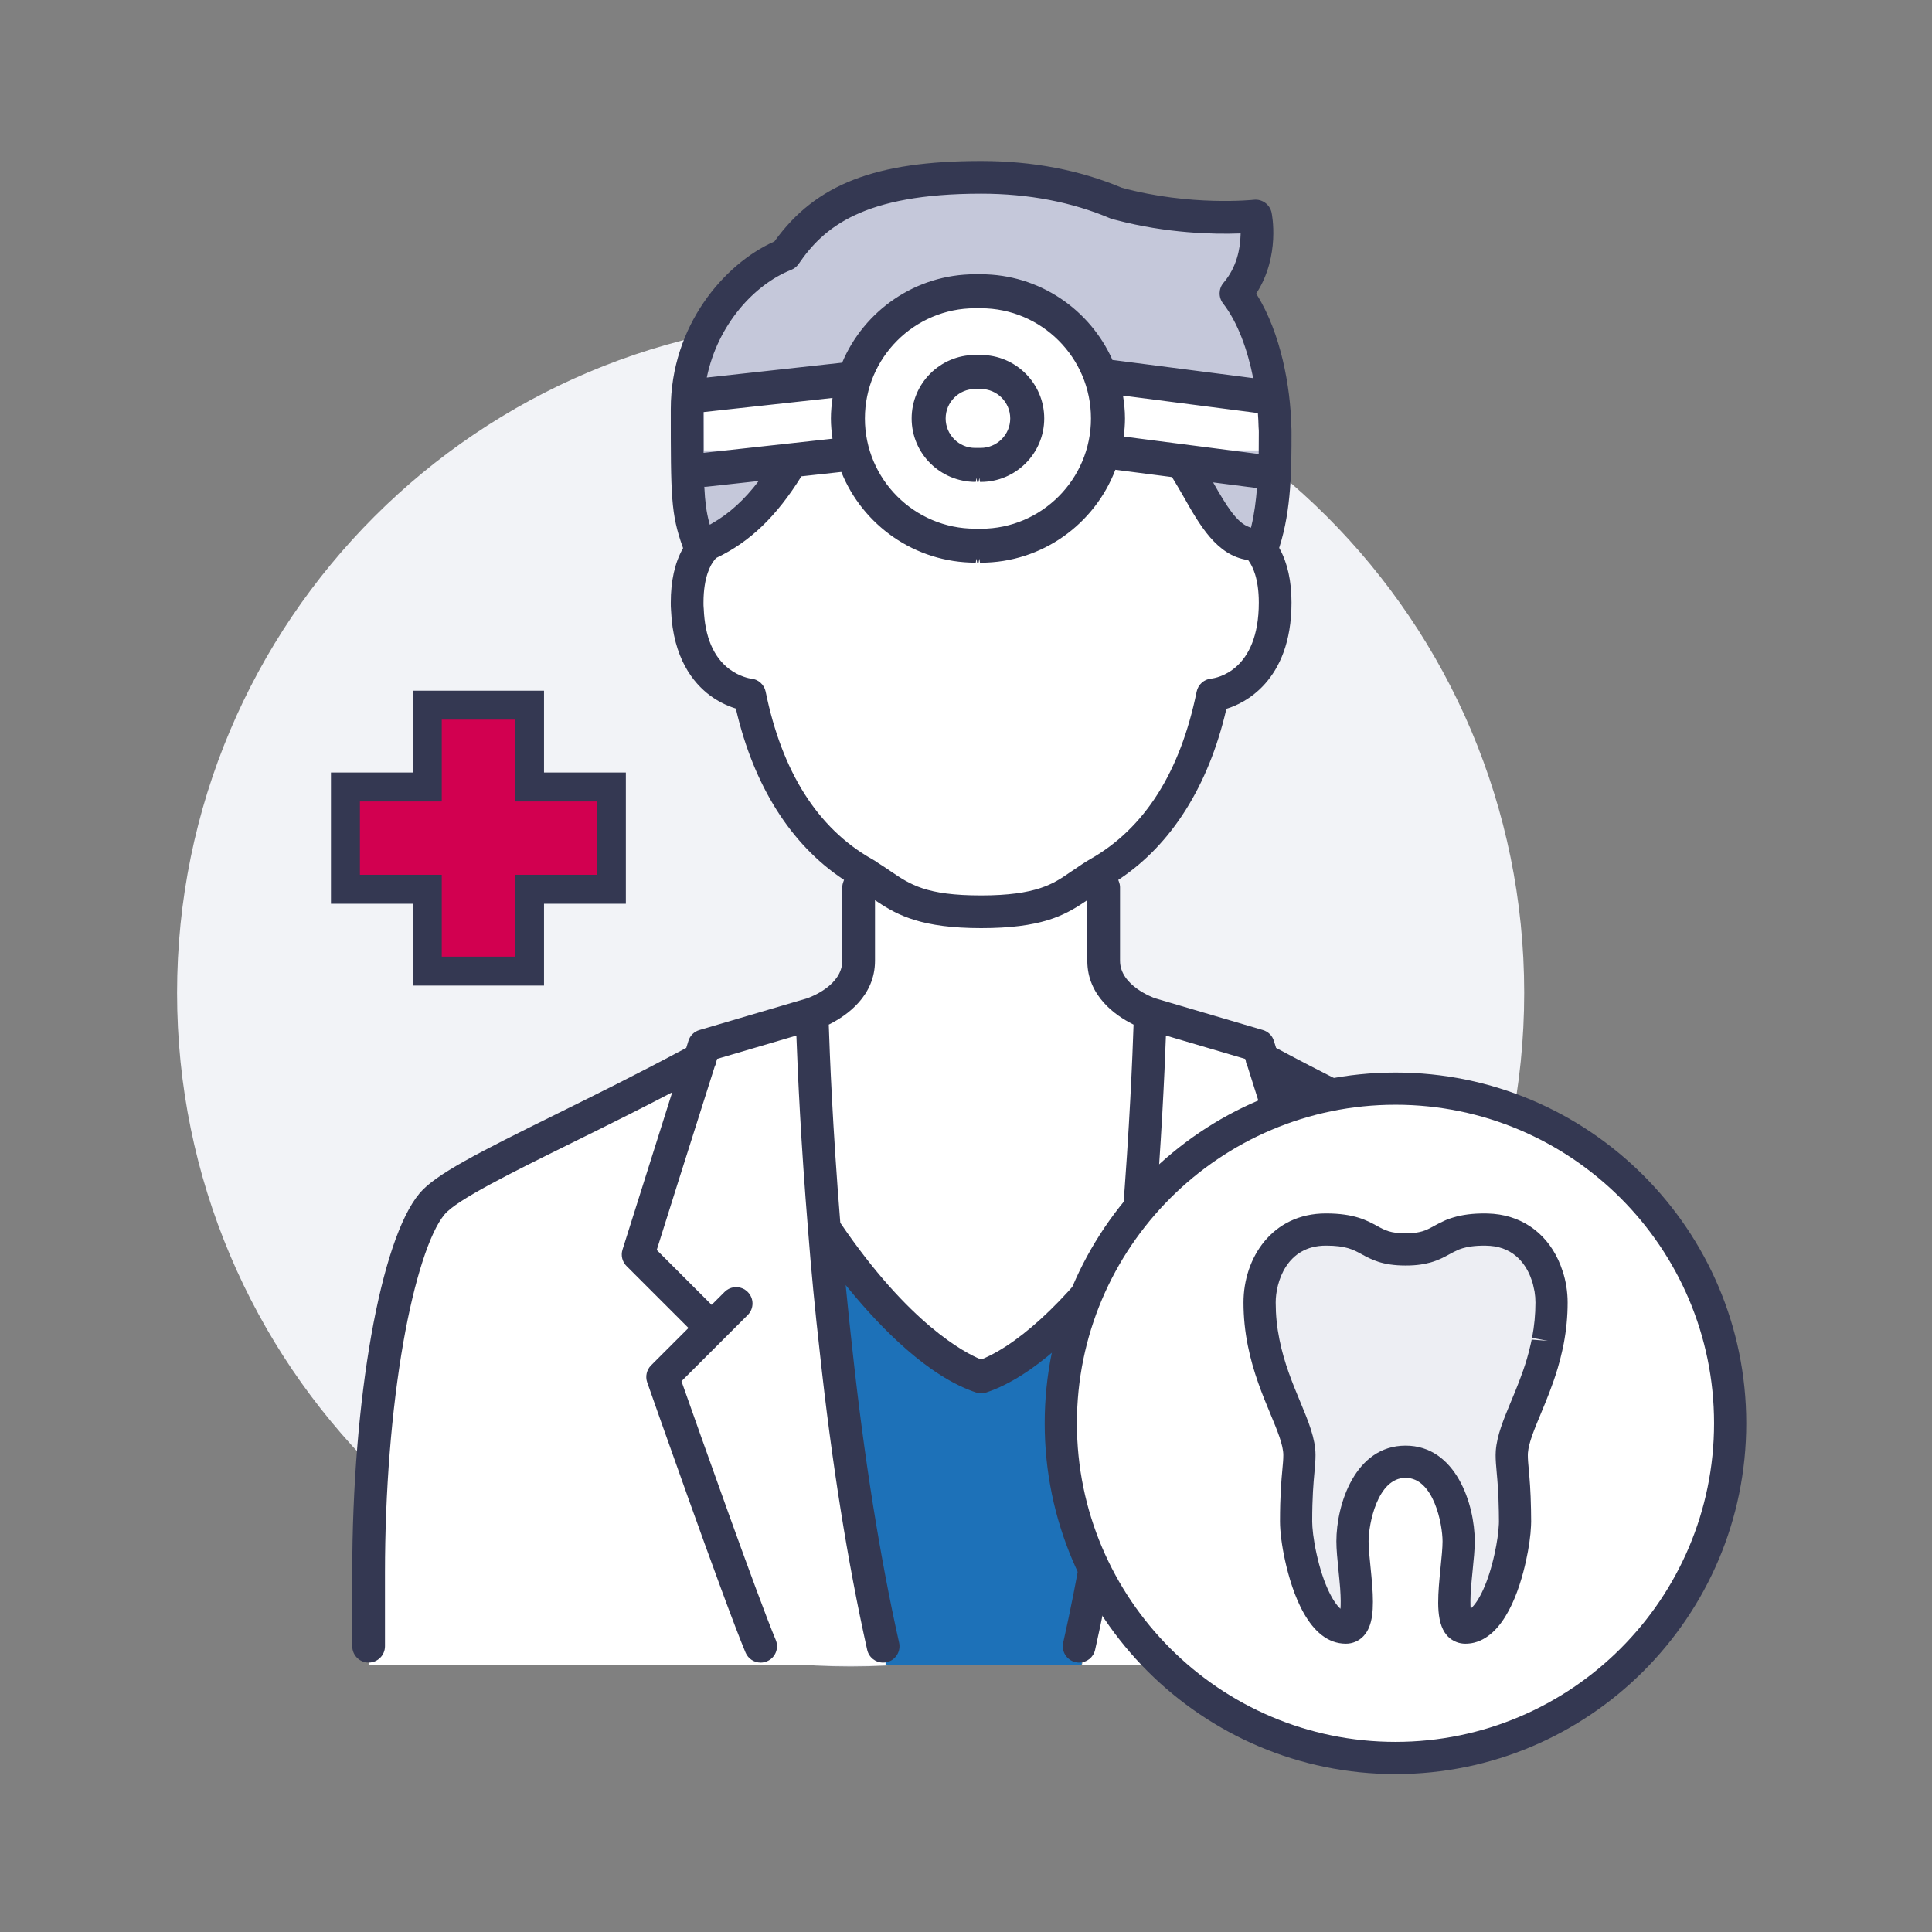 <?xml version="1.0" encoding="UTF-8"?>
<svg width="120px" height="120px" viewBox="0 0 120 120" version="1.1" xmlns="http://www.w3.org/2000/svg" xmlns:xlink="http://www.w3.org/1999/xlink">
    <rect x="0" y="0" width="120" height="120" fill="#808080" stroke="none"/>
    <title>02.Icons/Illustrative/01. Profils/Chirurgien-Dentiste</title>
    <g id="02.Icons/Illustrative/01.-Profils/Chirurgien-Dentiste" stroke="none" stroke-width="1" fill="none" fill-rule="evenodd">
        <path d="M94.671,61.669 C94.671,38.563 75.941,19.832 52.834,19.832 C29.73,19.832 10.999,38.563 10.999,61.669 C10.999,84.775 29.73,103.505 52.834,103.505 C75.941,103.505 94.671,84.775 94.671,61.669" id="Fill-1" fill="#F2F3F7"></path>
        <path d="M61.1,85.334 C57.329,84.059 53.314,78.909 51.406,76.021 C51.587,78.403 51.829,81 52.133,83.705 C52.769,89.668 53.716,97.337 55.048,103.392 L67.167,103.392 C68.166,98.889 68.916,92.973 69.522,88.377 C70.082,83.997 70.507,79.755 70.794,76.021 C68.886,78.909 64.871,84.059 61.1,85.334" id="Fill-4" fill="#1D71B8"></path>
        <path d="M89.374,86.124 L96.234,93.177 L99.305,90.135 C98.587,85.775 97.823,81.493 97.319,79.556 C96.737,77.376 96.066,75.758 95.332,74.909 C95.302,74.864 95.272,74.834 95.21,74.789 C93.559,73.063 86.409,70.127 78.632,65.965 L78.373,65.133 L71.633,63.165 C71.633,63.165 68.731,62.242 68.731,59.881 L68.731,55.341 L67.142,55.295 C67.555,55.024 67.951,54.735 68.425,54.463 C72.567,52.133 74.629,47.835 75.531,43.445 C75.531,43.445 79.427,43.113 79.427,37.74 C79.427,35.939 78.907,34.955 78.555,34.501 C78.358,34.259 78.204,34.154 78.204,34.154 C74.46,34.154 74.46,25.632 67.861,25.102 C67.829,25.102 67.799,25.087 67.769,25.102 C67.189,25.102 66.608,25.133 66.026,25.193 C64.728,25.406 62.925,25.83 60.955,26.011 C57.961,26.298 54.568,26.011 51.925,23.559 C49.48,29.34 47.447,32.594 43.98,34.154 C43.98,34.154 43.827,34.259 43.644,34.501 C43.276,34.955 42.757,35.939 42.757,37.74 C42.757,37.891 42.757,38.027 42.772,38.163 C42.971,43.128 46.654,43.445 46.654,43.445 C47.554,47.835 49.617,52.133 53.758,54.463 C53.88,54.524 53.987,54.599 54.093,54.675 L53.453,55.341 L53.453,59.881 C53.453,62.242 50.55,63.165 50.55,63.165 L43.812,65.133 L43.553,65.965 C41.932,66.828 40.343,67.645 38.831,68.402 C32.871,71.383 27.997,73.548 26.852,74.909 C24.666,77.482 22.895,87.123 22.895,97.717 L22.895,103.392 L47.34,103.392 L54.98,103.392 C53.636,97.429 52.688,89.877 52.047,84.005 C51.74,81.342 51.496,78.784 51.313,76.438 C53.239,79.283 57.288,84.353 61.093,85.609 C64.897,84.353 68.945,79.283 70.871,76.438 C70.581,80.116 70.153,84.293 69.588,88.606 C68.975,93.131 68.213,98.958 67.204,103.392 L74.844,103.392 L96.234,103.392 L84.79,90.665 L88.425,87.063 L89.374,86.124 Z" id="Fill-6" fill="#FFFFFF"></path>
        <path d="M78.762,26.276 C78.716,23.625 77.972,20.166 76.344,18.114 C78.139,16.048 77.561,13.381 77.561,13.381 C77.561,13.381 73.531,13.831 69,12.618 L68.97,12.618 C66.414,11.539 63.525,11.015 60.529,11.015 C53.154,11.015 50.265,13.006 48.365,15.747 C45.323,16.931 42.282,20.54 42.282,25.197 C42.282,30.979 42.282,31.563 43.164,33.824 C43.347,33.584 43.499,33.479 43.499,33.479 C46.951,31.938 48.973,28.717 51.406,22.996 C54.037,25.423 57.412,25.707 60.393,25.423 C62.035,25.018 63.708,24.748 65.442,24.613 C65.897,24.539 66.293,24.494 66.613,24.494 C66.81,24.494 66.992,24.494 67.175,24.524 C67.206,24.509 67.236,24.524 67.266,24.524 C73.835,25.048 73.835,33.479 77.561,33.479 C77.561,33.479 77.712,33.584 77.911,33.824 C78.777,31.563 78.777,28.896 78.777,26.605 C78.777,26.5 78.777,26.396 78.762,26.276" id="Fill-8" fill="#C5C8DA"></path>
        <polygon id="Fill-10" fill="#FFFFFF" points="69.099 27.975 78.596 27.975 78.596 24.192 69.099 24.192"></polygon>
        <polygon id="Fill-12" fill="#FFFFFF" points="43.731 27.975 53.228 27.975 53.228 24.192 43.731 24.192"></polygon>
        <path d="M67.796,26.048 C67.796,30.058 64.545,33.31 60.534,33.31 C56.524,33.31 53.273,30.058 53.273,26.048 C53.273,22.038 56.524,18.786 60.534,18.786 C64.545,18.786 67.796,22.038 67.796,26.048" id="Fill-13" fill="#FFFFFF"></path>
        <path d="M60.903,27.822 L60.65,27.822 C60.635,27.822 60.617,27.821 60.599,27.821 C60.585,27.821 60.572,27.822 60.565,27.822 C59.556,27.822 58.736,27.001 58.736,25.992 C58.736,24.982 59.556,24.161 60.565,24.161 L60.917,24.161 C61.925,24.161 62.747,24.982 62.747,25.992 C62.747,27.001 61.925,27.822 60.903,27.822 L60.903,27.822 Z M60.917,22.049 L60.565,22.049 C58.392,22.049 56.624,23.817 56.624,25.992 C56.624,28.165 58.39,29.933 60.602,29.933 L60.604,29.933 L60.655,29.684 L60.692,29.933 L60.78,29.933 L60.831,29.684 L60.868,29.933 L60.917,29.934 C63.091,29.934 64.859,28.166 64.859,25.992 C64.859,23.817 63.091,22.049 60.917,22.049 L60.917,22.049 Z M70.404,63.718 C70.348,65.426 70.168,70.032 69.692,75.918 L69.689,75.951 L69.671,75.978 C66.791,80.213 63.545,83.37 60.989,84.423 L60.941,84.442 L60.893,84.423 C59.935,84.028 56.478,82.252 52.212,75.978 L52.193,75.951 L52.19,75.918 C51.711,69.997 51.533,65.414 51.479,63.718 L51.476,63.639 L51.548,63.603 C52.593,63.074 54.348,61.861 54.348,59.674 L54.348,55.913 L54.543,56.041 C55.771,56.854 57.277,57.648 60.941,57.648 C64.632,57.648 66.074,56.886 67.34,56.039 L67.534,55.908 L67.534,59.674 C67.534,61.862 69.289,63.075 70.336,63.603 L70.407,63.639 L70.404,63.718 Z M47.556,42.959 L47.556,42.958 C47.466,42.52 47.094,42.187 46.649,42.149 L46.648,42.149 C46.587,42.149 45.937,42.032 45.309,41.564 C44.318,40.823 43.78,39.561 43.711,37.813 C43.71,37.79 43.708,37.767 43.705,37.745 C43.695,37.664 43.695,37.555 43.695,37.427 C43.695,35.804 44.158,35.054 44.356,34.808 C44.43,34.71 44.458,34.684 44.475,34.669 L44.51,34.644 C46.586,33.653 48.233,32.067 49.777,29.585 L52.255,29.313 C53.579,32.611 56.809,34.948 60.602,34.948 L60.604,34.948 L60.655,34.699 L60.655,34.699 L60.655,34.699 L60.655,34.699 L60.692,34.948 L60.78,34.948 L60.831,34.699 L60.868,34.948 L60.917,34.949 C64.733,34.949 67.99,32.546 69.278,29.178 L72.796,29.633 C73.033,30.026 73.272,30.419 73.494,30.812 C74.518,32.624 75.57,34.485 77.475,34.781 L77.526,34.789 L77.556,34.83 C77.792,35.153 78.187,35.919 78.187,37.427 C78.187,41.684 75.541,42.113 75.239,42.148 C74.789,42.186 74.416,42.519 74.326,42.958 C73.31,47.949 71.092,51.446 67.735,53.352 C67.374,53.562 67.067,53.769 66.732,54 C66.623,54.075 66.514,54.148 66.39,54.23 C65.446,54.88 64.375,55.617 60.941,55.617 C57.523,55.617 56.539,54.947 55.294,54.098 C55.054,53.935 54.809,53.768 54.539,53.6 C54.413,53.51 54.281,53.42 54.121,53.338 C50.778,51.429 48.57,47.938 47.556,42.959 L47.556,42.959 Z M47.123,29.877 C46.229,31.051 45.302,31.892 44.227,32.509 L44.086,32.591 L44.044,32.433 C43.878,31.811 43.792,31.182 43.746,30.232 C43.758,30.232 43.769,30.238 43.781,30.238 C43.818,30.238 43.857,30.236 43.895,30.231 L47.123,29.877 Z M51.708,27.249 L43.7,28.128 C43.695,27.421 43.695,26.587 43.695,25.596 L51.71,24.717 C51.651,25.135 51.609,25.558 51.609,25.992 C51.609,26.42 51.65,26.837 51.708,27.249 L51.708,27.249 Z M67.762,25.992 C67.762,29.766 64.691,32.837 60.944,32.84 L60.879,32.836 L60.831,32.838 C60.807,32.836 60.764,32.836 60.743,32.838 C60.72,32.836 60.678,32.837 60.65,32.837 C60.623,32.836 60.579,32.836 60.565,32.837 C56.792,32.837 53.721,29.766 53.721,25.992 C53.721,22.218 56.792,19.146 60.565,19.146 L60.917,19.146 C64.691,19.146 67.762,22.218 67.762,25.992 L67.762,25.992 Z M49.14,16.763 C49.329,16.689 49.49,16.561 49.606,16.392 C51.154,14.127 53.598,12.03 60.941,12.03 C63.886,12.03 66.592,12.55 68.986,13.574 C69.066,13.609 69.151,13.634 69.241,13.646 C72.477,14.509 75.437,14.553 76.924,14.502 L77.057,14.497 L77.053,14.631 C77.028,15.434 76.825,16.594 75.996,17.562 C75.683,17.927 75.671,18.468 75.967,18.847 C76.879,20.015 77.494,21.748 77.838,23.487 L69.154,22.365 C69.137,22.363 69.12,22.37 69.102,22.369 C67.708,19.232 64.566,17.035 60.917,17.035 L60.565,17.035 C56.855,17.035 53.665,19.304 52.307,22.527 L43.9,23.45 C44.577,20.149 46.867,17.662 49.14,16.763 L49.14,16.763 Z M78.074,30.315 C78.008,31.104 77.912,31.893 77.733,32.639 L77.701,32.776 L77.569,32.727 C76.819,32.452 76.194,31.453 75.349,29.963 L78.074,30.315 Z M69.751,24.573 L78.129,25.656 C78.151,25.954 78.167,26.248 78.172,26.527 C78.172,26.564 78.175,26.6 78.179,26.636 C78.186,26.691 78.187,26.756 78.187,26.843 C78.187,27.273 78.187,27.729 78.18,28.199 L69.796,27.116 C69.843,26.747 69.875,26.373 69.875,25.992 C69.875,25.508 69.825,25.036 69.751,24.573 L69.751,24.573 Z M98.007,79.183 C97.368,76.765 96.663,75.12 95.85,74.152 C95.779,74.057 95.702,73.976 95.61,73.899 C94.418,72.702 91.402,71.211 87.229,69.147 C84.953,68.022 82.156,66.638 79.305,65.111 L79.26,65.087 L79.124,64.652 C79.024,64.325 78.769,64.073 78.44,63.977 L71.751,62.007 C71.656,61.973 69.567,61.231 69.567,59.674 L69.567,55.113 C69.567,54.998 69.544,54.881 69.492,54.746 L69.457,54.653 L69.54,54.598 C72.77,52.439 75.059,48.806 76.158,44.093 L76.174,44.024 L76.243,44.003 C77.175,43.712 80.218,42.38 80.218,37.427 C80.218,36.091 79.969,34.963 79.478,34.076 L79.452,34.029 L79.468,33.977 C80.218,31.626 80.218,29.085 80.218,26.843 C80.218,26.736 80.218,26.604 80.204,26.447 C80.155,24.082 79.569,20.708 78.065,18.306 L78.023,18.24 L78.065,18.173 C79.522,15.876 79.003,13.313 78.98,13.205 C78.87,12.693 78.385,12.349 77.873,12.408 C77.839,12.413 73.959,12.823 69.69,11.664 L69.659,11.654 C67.044,10.556 64.11,10 60.941,10 C54.384,10 50.671,11.439 48.122,14.969 L48.102,14.997 L48.071,15.01 C44.985,16.388 41.663,20.232 41.663,25.415 C41.663,30.796 41.663,31.915 42.409,33.99 L42.428,34.044 L42.401,34.093 C41.911,34.967 41.663,36.089 41.663,37.427 C41.663,37.585 41.663,37.747 41.68,37.923 C41.807,40.881 43.062,42.42 44.092,43.191 C44.563,43.541 45.083,43.809 45.636,43.987 L45.704,44.009 L45.72,44.078 C46.819,48.798 49.109,52.435 52.342,54.598 L52.425,54.653 L52.39,54.746 C52.339,54.881 52.315,54.998 52.315,55.113 L52.315,59.674 C52.315,61.203 50.361,61.926 50.138,62.005 L43.442,63.977 C43.114,64.073 42.859,64.325 42.758,64.652 L42.625,65.086 L42.579,65.11 C41.168,65.865 39.731,66.611 38.309,67.329 C37.08,67.95 35.911,68.528 34.781,69.087 L34.615,69.169 C29.667,71.614 27.04,72.945 26.059,74.12 C23.636,76.998 21.879,86.91 21.879,97.69 L21.879,102.251 C21.879,102.81 22.335,103.266 22.895,103.266 C23.456,103.266 23.912,102.81 23.912,102.251 L23.912,97.69 C23.912,92.665 24.316,87.584 25.051,83.385 C25.732,79.5 26.692,76.523 27.618,75.425 C28.373,74.519 31.841,72.804 35.511,70.99 C36.702,70.402 37.927,69.798 39.226,69.141 C39.984,68.76 40.737,68.372 41.484,67.984 L41.752,67.845 L38.666,77.617 C38.551,77.979 38.648,78.371 38.917,78.638 L42.763,82.483 L40.438,84.807 C40.165,85.081 40.07,85.495 40.199,85.861 C40.245,85.992 44.965,99.448 46.307,102.643 C46.466,103.022 46.835,103.267 47.246,103.267 C47.38,103.267 47.511,103.24 47.637,103.187 C47.888,103.083 48.083,102.887 48.185,102.637 C48.289,102.385 48.288,102.109 48.182,101.858 C47.088,99.253 43.445,88.958 42.354,85.865 L42.328,85.79 L42.384,85.734 L46.442,81.679 C46.633,81.489 46.739,81.234 46.74,80.964 C46.74,80.692 46.634,80.437 46.441,80.245 C46.048,79.849 45.4,79.847 45.005,80.245 L44.201,81.048 L40.791,77.639 L42.127,73.393 L44.393,66.24 C44.454,66.12 44.487,66.011 44.504,65.891 L44.541,65.77 L49.465,64.32 L49.471,64.48 C49.548,66.6 49.743,70.966 50.189,76.387 C50.379,78.853 50.626,81.422 50.922,84.022 C51.659,90.832 52.648,97.039 53.862,102.472 C53.966,102.94 54.375,103.266 54.853,103.266 C54.931,103.266 55.006,103.259 55.076,103.243 C55.623,103.121 55.967,102.576 55.845,102.03 C54.65,96.684 53.673,90.55 52.942,83.798 C52.813,82.659 52.69,81.49 52.567,80.225 L52.527,79.817 L52.788,80.135 C54.722,82.487 57.652,85.5 60.619,86.488 C60.824,86.556 61.059,86.556 61.262,86.488 C64.231,85.5 67.16,82.488 69.093,80.135 L69.354,79.819 L69.314,80.226 C69.044,83.042 68.734,85.793 68.395,88.4 C67.692,93.65 66.921,98.108 66.037,102.028 C65.977,102.293 66.024,102.564 66.169,102.794 C66.314,103.022 66.54,103.181 66.805,103.241 C66.875,103.258 66.949,103.266 67.029,103.266 C67.507,103.266 67.915,102.94 68.019,102.474 C68.917,98.499 69.699,93.982 70.411,88.666 C70.943,84.569 71.386,80.325 71.693,76.393 C72.139,70.966 72.335,66.599 72.411,64.48 L72.417,64.32 L72.571,64.365 L77.34,65.77 L77.373,65.868 C77.394,66.01 77.429,66.12 77.483,66.224 L81.091,77.639 L77.681,81.048 L76.878,80.245 C76.686,80.052 76.431,79.947 76.16,79.947 L76.159,79.947 C75.887,79.947 75.632,80.052 75.442,80.244 C75.249,80.437 75.142,80.692 75.143,80.964 C75.143,81.234 75.249,81.489 75.441,81.679 L79.558,85.796 L79.507,85.933 C78.42,89.014 74.788,99.272 73.7,101.858 C73.594,102.107 73.593,102.384 73.696,102.635 C73.799,102.885 73.993,103.082 74.244,103.187 C74.37,103.24 74.503,103.267 74.636,103.267 C75.047,103.267 75.415,103.023 75.574,102.644 C76.598,100.212 79.679,91.554 81.424,86.61 C81.596,86.126 81.689,85.845 81.69,85.845 C81.81,85.484 81.714,85.077 81.443,84.807 L79.118,82.483 L82.965,78.638 C83.235,78.371 83.331,77.979 83.215,77.616 L80.129,67.843 L80.396,67.982 C82.434,69.04 84.352,69.991 86.3,70.953 L86.331,70.968 C90.069,72.817 93.299,74.414 94.186,75.35 C94.209,75.376 94.233,75.397 94.258,75.419 L94.303,75.469 C94.658,75.901 95.33,77.008 96.042,79.702 C96.158,80.147 96.561,80.458 97.023,80.458 C97.112,80.458 97.2,80.446 97.283,80.424 C97.824,80.281 98.149,79.724 98.007,79.183 L98.007,79.183 Z" id="Fill-14" fill="#343852"></path>
        <path d="M86.78,67.825 C75.357,67.825 66.097,77.085 66.097,88.507 C66.097,99.93 75.357,109.191 86.78,109.191 C98.203,109.191 107.463,99.93 107.463,88.507 C107.463,77.085 98.203,67.825 86.78,67.825" id="Fill-15" fill="#FFFFFF"></path>
        <path d="M86.676,68.617 C75.765,68.617 66.888,77.493 66.888,88.404 C66.888,99.315 75.765,108.191 86.676,108.191 C97.587,108.191 106.463,99.315 106.463,88.404 C106.463,77.493 97.587,68.617 86.676,68.617 M86.676,110.191 C74.662,110.191 64.888,100.418 64.888,88.404 C64.888,76.39 74.662,66.617 86.676,66.617 C98.69,66.617 108.463,76.39 108.463,88.404 C108.463,100.418 98.69,110.191 86.676,110.191" id="Fill-16" fill="#343852"></path>
        <path d="M87.302,77.604 C87.599,77.604 87.858,77.588 88.081,77.555 C88.089,77.555 88.097,77.55 88.106,77.55 C88.275,77.526 88.423,77.493 88.559,77.456 C88.567,77.456 88.575,77.452 88.584,77.452 C89.235,77.266 89.597,76.953 90.183,76.71 C90.187,76.706 90.191,76.706 90.195,76.702 C90.574,76.549 91.044,76.421 91.744,76.38 C91.901,76.372 92.066,76.368 92.247,76.368 C92.503,76.368 92.746,76.388 92.972,76.425 C94.666,76.693 95.672,77.905 96.104,79.256 C96.129,79.322 96.15,79.388 96.166,79.454 C96.187,79.52 96.203,79.586 96.22,79.656 C96.236,79.722 96.253,79.792 96.265,79.862 C96.277,79.932 96.29,79.998 96.302,80.068 C96.347,80.349 96.368,80.629 96.368,80.901 C96.368,81.75 96.281,82.541 96.141,83.283 C96.133,83.32 96.125,83.357 96.117,83.394 C96.1,83.48 96.084,83.563 96.063,83.649 C95.985,84.008 95.894,84.358 95.795,84.692 C95.099,87.033 94.011,88.78 93.904,90.164 C93.9,90.235 93.895,90.309 93.895,90.379 C93.895,91.116 94.06,91.854 94.093,93.774 C94.097,94.001 94.101,94.24 94.101,94.5 C94.101,94.561 94.101,94.632 94.097,94.702 C94.077,95.208 93.982,95.938 93.809,96.717 C93.393,98.629 92.523,100.871 91.209,101.081 C91.143,101.089 91.077,101.093 91.011,101.093 C90.945,101.093 90.883,101.081 90.829,101.06 C90.825,101.06 90.817,101.056 90.813,101.052 C90.306,100.842 90.281,99.766 90.368,98.571 C90.446,97.553 90.599,96.453 90.599,95.736 C90.599,94.088 89.775,90.791 87.302,90.791 C84.829,90.791 84.005,94.088 84.005,95.736 C84.005,96.453 84.158,97.553 84.236,98.571 C84.331,99.906 84.294,101.093 83.593,101.093 C82.167,101.093 81.236,98.724 80.795,96.717 C80.597,95.827 80.503,95.007 80.503,94.5 C80.503,92.027 80.709,91.203 80.709,90.379 C80.709,88.722 79.114,86.538 78.487,83.394 C78.331,82.623 78.236,81.795 78.236,80.901 C78.236,78.84 79.472,76.368 82.357,76.368 C85.242,76.368 84.829,77.604 87.302,77.604" id="Fill-17" fill="#EDEEF3"></path>
        <path d="M82.357,77.368 C79.888,77.368 79.236,79.679 79.236,80.9 C79.236,81.68 79.312,82.43 79.467,83.193 C79.761,84.669 80.288,85.935 80.753,87.052 C81.265,88.284 81.709,89.348 81.709,90.379 C81.709,90.708 81.68,91.038 81.642,91.456 C81.583,92.098 81.503,92.978 81.503,94.5 C81.503,94.882 81.573,95.608 81.772,96.5 C82.191,98.411 82.81,99.525 83.26,99.925 C83.28,99.675 83.284,99.275 83.239,98.642 C83.211,98.282 83.172,97.906 83.136,97.541 C83.069,96.872 83.005,96.24 83.005,95.736 C83.005,93.437 84.172,89.791 87.302,89.791 C90.432,89.791 91.599,93.437 91.599,95.736 C91.599,96.24 91.536,96.872 91.468,97.541 C91.432,97.906 91.394,98.282 91.366,98.647 C91.321,99.271 91.325,99.668 91.345,99.917 C91.845,99.488 92.441,98.304 92.832,96.504 C92.979,95.842 93.078,95.154 93.098,94.661 L93.102,94.5 C93.102,94.279 93.098,94.073 93.095,93.878 C93.075,92.691 93.012,92.004 92.962,91.452 C92.924,91.036 92.896,90.707 92.896,90.379 C92.896,90.29 92.901,90.197 92.906,90.108 C92.98,89.145 93.385,88.172 93.854,87.044 C94.18,86.262 94.549,85.374 94.837,84.407 C94.928,84.097 95.013,83.77 95.086,83.436 L95.134,83.206 L96.141,83.282 L95.159,83.096 C95.3,82.35 95.369,81.633 95.369,80.9 C95.369,80.681 95.351,80.453 95.315,80.226 L95.211,79.749 C95.204,79.73 95.158,79.581 95.152,79.561 C94.927,78.861 94.327,77.652 92.816,77.413 C92.484,77.36 92.106,77.365 91.795,77.379 C91.22,77.412 90.87,77.514 90.628,77.605 C90.608,77.615 90.587,77.625 90.566,77.634 C90.367,77.717 90.199,77.81 90.032,77.901 C89.714,78.075 89.354,78.272 88.856,78.413 C88.834,78.42 88.811,78.425 88.788,78.43 C88.628,78.472 88.452,78.51 88.254,78.54 L88.253,78.54 C88.246,78.541 88.237,78.542 88.229,78.544 C87.955,78.585 87.652,78.604 87.302,78.604 C85.858,78.604 85.173,78.229 84.569,77.899 C84.048,77.614 83.599,77.368 82.357,77.368 M91.011,102.093 C90.825,102.093 90.643,102.059 90.473,101.995 L90.473,101.994 C90.446,101.983 90.418,101.972 90.391,101.959 C89.255,101.453 89.269,99.909 89.372,98.499 C89.401,98.114 89.44,97.722 89.478,97.342 C89.541,96.723 89.599,96.14 89.599,95.736 C89.599,94.682 89.055,91.791 87.302,91.791 C85.549,91.791 85.005,94.682 85.005,95.736 C85.005,96.14 85.064,96.723 85.127,97.342 C85.165,97.722 85.204,98.114 85.233,98.495 C85.335,99.914 85.282,100.984 84.695,101.615 C84.409,101.923 84.017,102.093 83.593,102.093 C81.295,102.093 80.242,98.858 79.819,96.931 C79.621,96.043 79.503,95.133 79.503,94.5 C79.503,92.887 79.587,91.954 79.65,91.273 C79.682,90.927 79.709,90.652 79.709,90.379 C79.709,89.748 79.336,88.854 78.906,87.82 C78.43,86.677 77.838,85.255 77.507,83.589 C77.328,82.709 77.236,81.803 77.236,80.9 C77.236,78.151 78.995,75.368 82.357,75.368 C84.111,75.368 84.897,75.799 85.53,76.144 C86.017,76.412 86.37,76.604 87.302,76.604 C87.542,76.604 87.752,76.593 87.931,76.566 C87.94,76.564 87.949,76.563 87.958,76.561 C88.084,76.543 88.194,76.519 88.295,76.491 C88.311,76.487 88.328,76.483 88.343,76.479 C88.609,76.4 88.814,76.288 89.072,76.146 C89.278,76.034 89.488,75.921 89.728,75.816 C89.759,75.801 89.791,75.786 89.823,75.773 C90.385,75.548 90.977,75.423 91.686,75.382 C92.141,75.357 92.658,75.361 93.134,75.438 C95.004,75.734 96.436,77.015 97.056,78.952 C97.077,78.999 97.11,79.104 97.136,79.208 C97.149,79.247 97.171,79.333 97.194,79.427 C97.215,79.518 97.234,79.601 97.25,79.684 L97.287,79.89 C97.342,80.237 97.369,80.57 97.369,80.9 C97.369,81.76 97.289,82.599 97.124,83.469 L97.089,83.624 C97.08,83.682 97.06,83.778 97.037,83.879 C96.957,84.245 96.86,84.619 96.754,84.975 C96.436,86.046 96.045,86.984 95.701,87.812 C95.297,88.781 94.949,89.619 94.901,90.241 L94.896,90.379 C94.896,90.652 94.922,90.925 94.954,91.271 C95.004,91.825 95.073,92.584 95.093,93.757 C95.098,94.049 95.102,94.266 95.102,94.5 C95.102,94.583 95.101,94.678 95.094,94.771 C95.072,95.355 94.959,96.154 94.786,96.933 C94.4,98.706 93.442,101.735 91.367,102.068 C91.222,102.087 91.116,102.093 91.011,102.093" id="Fill-18" fill="#343852"></path>
        <polygon id="Fill-19" fill="#D20050" points="21.813 48.861 26.504 48.861 26.895 43.779 33.248 43.779 33.248 48.444 38.33 48.861 38.33 54.81 33.248 55.214 33.248 60.296 26.847 59.888 26.895 55.214 21.607 55.203"></polygon>
        <path d="M25.639,61.217 L33.79,61.217 L33.79,56.135 L38.873,56.135 L38.873,47.982 L33.79,47.982 L33.79,42.9 L25.639,42.9 L25.639,47.982 L20.556,47.982 L20.556,56.135 L25.639,56.135 L25.639,61.217 Z M22.355,54.335 L22.355,49.781 L27.438,49.781 L27.438,44.699 L31.992,44.699 L31.992,49.781 L37.073,49.781 L37.073,54.335 L31.992,54.335 L31.992,59.418 L27.438,59.418 L27.438,54.335 L22.355,54.335 Z" id="Fill-20" fill="#343852"></path>
    </g>
</svg>